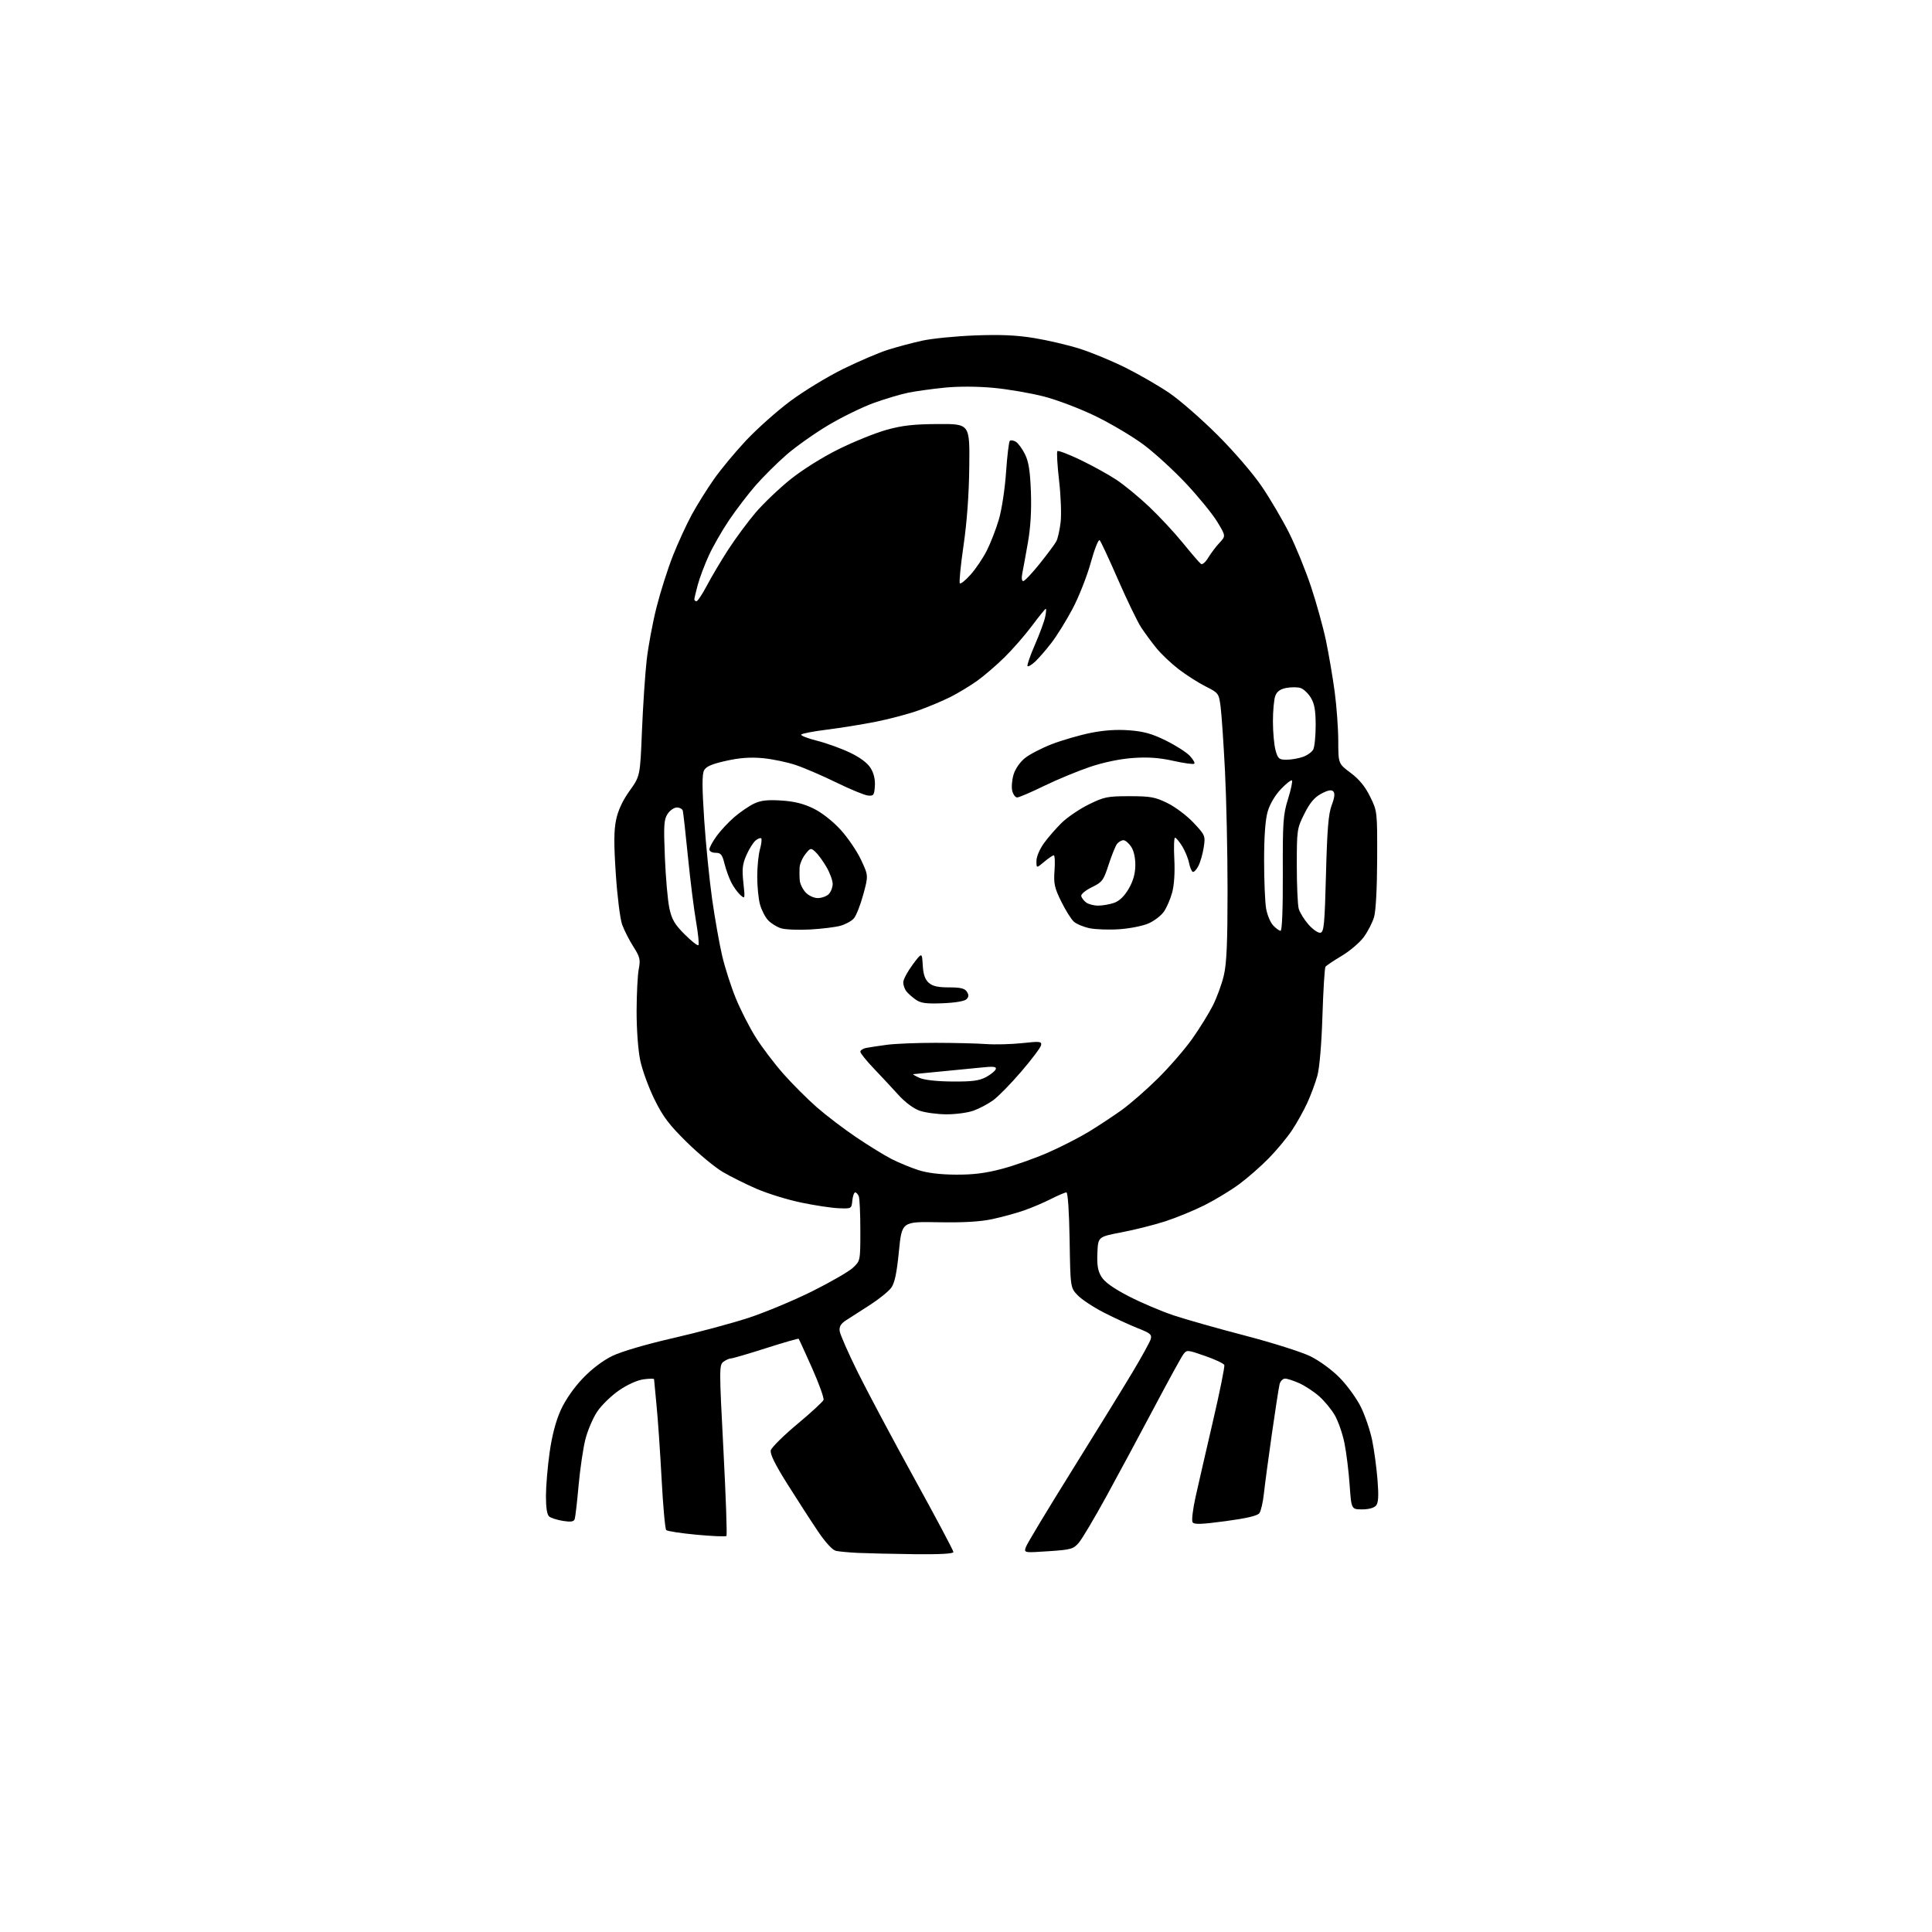 <?xml version="1.0" encoding="UTF-8" standalone="no"?>
<!-- Filename: 9a0480fb6c888fee597100856bad37cf8dc3516cc7e46b9b98d3be38a0c9bf67.svg -->
<!-- Created with https://svgstud.io -->
<svg
  version="1.1"
  xmlns="http://www.w3.org/2000/svg"
  xmlns:xlink="http://www.w3.org/1999/xlink"
  xmlns:svg="http://www.w3.org/2000/svg"
  xmlns:rdf="http://www.w3.org/1999/02/22-rdf-syntax-ns#"
  xmlns:cc="http://creativecommons.org/ns#"
  xmlns:dc="http://purl.org/dc/elements/1.1/"
  viewBox="0 0 768 768"
  width="768"
  height="768"
  role="img"
  aria-labelledby="titleID descID"
>
  <title id="titleID">ai assistant bot mira ai female</title>
  <desc id="descID">AI-generated SVG illustration: ai assistant bot mira ai female, created on https://svgstud.io</desc>

  <rect width="100%" height="100%" fill="white" />


  <path stroke="none" fill="black" fill-rule="evenodd" d="M363.25,617.81C354.59,617.70 344.57,617.47 341.00,617.30C337.43,617.13 333.50,616.76 332.27,616.48C330.92,616.17 328.13,613.13 325.16,608.74C322.47,604.76 317.04,596.35 313.08,590.06C308.12,582.18 306.04,577.97 306.40,576.54C306.69,575.40 311.41,570.72 316.89,566.14C322.37,561.57 327.08,557.23 327.36,556.51C327.64,555.78 325.59,550.09 322.82,543.85C320.04,537.61 317.64,532.36 317.48,532.18C317.33,532.01 311.47,533.69 304.47,535.93C297.47,538.17 291.21,540.00 290.56,540.00C289.91,540.00 288.58,540.59 287.60,541.31C285.88,542.56 285.88,543.98 287.57,576.31C288.54,594.84 289.08,610.26 288.77,610.57C288.45,610.88 283.12,610.66 276.91,610.08C270.70,609.50 265.27,608.67 264.83,608.23C264.39,607.79 263.57,598.67 263.00,587.96C262.43,577.26 261.53,564.06 260.98,558.64C260.44,553.22 260.00,548.55 260.00,548.26C260.00,547.97 258.13,547.99 255.84,548.30C253.34,548.63 249.43,550.39 246.09,552.69C243.01,554.80 239.10,558.60 237.40,561.15C235.69,563.70 233.57,568.68 232.68,572.23C231.79,575.78 230.58,584.04 229.99,590.59C229.41,597.14 228.71,603.12 228.45,603.88C228.09,604.90 226.90,605.08 223.78,604.58C221.48,604.21 219.01,603.43 218.30,602.83C217.45,602.13 217.01,599.27 217.02,594.63C217.03,590.71 217.69,582.91 218.49,577.30C219.44,570.61 220.96,564.83 222.91,560.53C224.74,556.50 228.10,551.65 231.62,547.96C235.21,544.20 239.62,540.85 243.42,539.00C247.04,537.25 256.80,534.38 267.50,531.93C277.40,529.66 290.90,526.04 297.50,523.88C304.10,521.72 315.48,516.97 322.79,513.34C330.10,509.70 337.42,505.48 339.04,503.96C342.00,501.20 342.00,501.20 342.00,489.18C342.00,482.57 341.73,476.45 341.39,475.58C341.06,474.71 340.41,474.00 339.96,474.00C339.50,474.00 338.99,475.46 338.81,477.25C338.50,480.48 338.48,480.50 333.38,480.29C330.56,480.18 323.85,479.17 318.47,478.04C313.08,476.92 305.12,474.46 300.77,472.58C296.42,470.70 290.33,467.66 287.24,465.83C284.15,464.00 277.73,458.68 272.97,454.00C265.98,447.12 263.53,443.88 260.15,437.00C257.85,432.32 255.30,425.35 254.50,421.50C253.65,417.45 253.05,409.23 253.06,402.00C253.08,395.12 253.46,387.58 253.91,385.24C254.64,381.46 254.40,380.44 251.74,376.25C250.09,373.65 248.10,369.72 247.30,367.51C246.51,365.31 245.38,356.30 244.80,347.50C243.99,335.44 244.02,330.11 244.92,325.84C245.70,322.10 247.52,318.20 250.28,314.35C254.46,308.51 254.46,308.51 255.19,290.51C255.60,280.60 256.43,268.01 257.05,262.53C257.66,257.05 259.43,247.54 260.98,241.40C262.53,235.27 265.47,226.03 267.51,220.87C269.55,215.72 272.94,208.35 275.04,204.50C277.15,200.65 281.09,194.34 283.81,190.47C286.52,186.60 292.29,179.66 296.62,175.04C300.96,170.43 308.84,163.41 314.15,159.45C319.45,155.50 328.90,149.74 335.15,146.67C341.39,143.60 349.43,140.16 353.00,139.04C356.57,137.91 362.65,136.29 366.50,135.44C370.35,134.58 379.80,133.64 387.50,133.34C397.75,132.95 404.09,133.23 411.16,134.39C416.47,135.26 424.57,137.16 429.16,138.61C433.75,140.05 441.94,143.44 447.36,146.13C452.78,148.83 460.66,153.38 464.86,156.24C469.06,159.11 477.69,166.64 484.03,172.98C490.69,179.63 498.14,188.31 501.66,193.50C505.01,198.45 509.87,206.73 512.46,211.89C515.05,217.06 518.93,226.58 521.09,233.04C523.25,239.50 525.95,249.22 527.09,254.64C528.22,260.07 529.78,269.23 530.56,275.00C531.33,280.77 531.97,289.57 531.98,294.54C532.00,303.57 532.00,303.57 536.90,307.23C540.31,309.78 542.66,312.65 544.65,316.69C547.49,322.47 547.50,322.58 547.44,341.50C547.41,352.90 546.92,362.11 546.22,364.52C545.57,366.73 543.72,370.33 542.11,372.52C540.50,374.71 536.55,378.06 533.34,379.97C530.13,381.89 527.23,383.83 526.90,384.30C526.56,384.77 526.02,393.55 525.69,403.82C525.33,415.14 524.53,424.53 523.66,427.66C522.87,430.50 521.08,435.33 519.67,438.40C518.27,441.47 515.55,446.35 513.62,449.25C511.70,452.15 507.55,457.16 504.40,460.38C501.26,463.60 495.94,468.26 492.59,470.73C489.24,473.20 483.08,476.94 478.89,479.05C474.71,481.15 467.66,484.05 463.23,485.49C458.79,486.92 450.97,488.90 445.83,489.87C436.50,491.65 436.50,491.65 436.23,498.07C436.02,502.99 436.41,505.23 437.87,507.59C439.16,509.68 442.67,512.18 448.73,515.31C453.66,517.85 461.70,521.27 466.60,522.90C471.49,524.53 484.27,528.15 495.00,530.94C505.73,533.74 517.35,537.42 520.83,539.11C524.52,540.92 529.41,544.49 532.56,547.69C535.53,550.71 539.33,555.96 540.99,559.34C542.65,562.73 544.66,568.65 545.45,572.50C546.24,576.35 547.20,583.43 547.58,588.23C548.09,594.65 547.94,597.37 547.01,598.48C546.25,599.41 544.08,600.00 541.47,600.00C537.19,600.00 537.19,600.00 536.50,590.25C536.13,584.89 535.20,577.41 534.44,573.64C533.68,569.87 531.94,564.87 530.57,562.53C529.20,560.19 526.40,556.80 524.35,555.01C522.31,553.21 518.80,550.91 516.57,549.89C514.33,548.87 511.76,548.03 510.86,548.02C509.96,548.01 508.96,549.01 508.65,550.25C508.34,551.49 506.97,560.38 505.59,570.00C504.21,579.62 502.79,590.30 502.42,593.73C502.05,597.16 501.24,600.66 500.62,601.50C499.86,602.55 495.59,603.55 487.16,604.68C477.48,605.98 474.66,606.07 474.06,605.10C473.64,604.42 474.17,599.96 475.23,595.18C476.29,590.41 479.40,576.88 482.13,565.11C484.87,553.35 486.92,543.22 486.68,542.61C486.44,542.00 482.99,540.38 479.01,539.00C471.81,536.51 471.76,536.51 470.31,538.50C469.51,539.60 464.33,549.05 458.80,559.50C453.26,569.95 444.80,585.70 439.98,594.50C435.16,603.30 430.16,611.73 428.86,613.24C426.68,615.78 425.75,616.04 416.72,616.64C406.94,617.30 406.94,617.30 407.89,614.79C408.41,613.41 416.66,599.73 426.22,584.39C435.78,569.05 446.56,551.55 450.18,545.50C453.80,539.45 457.05,533.54 457.41,532.38C457.97,530.53 457.31,529.96 452.28,527.98C449.10,526.72 443.08,523.95 438.91,521.82C434.74,519.69 430.01,516.58 428.41,514.91C425.50,511.87 425.50,511.87 425.19,492.94C425.00,481.55 424.49,474.00 423.91,474.00C423.37,474.00 420.60,475.18 417.74,476.63C414.88,478.08 410.06,480.13 407.02,481.18C403.99,482.24 398.35,483.78 394.50,484.61C389.65,485.65 383.05,486.04 373.00,485.86C358.50,485.60 358.50,485.60 357.33,497.46C356.47,506.11 355.65,510.02 354.27,511.91C353.23,513.33 349.48,516.37 345.94,518.66C342.40,520.95 338.15,523.68 336.50,524.72C334.30,526.11 333.57,527.27 333.77,529.06C333.92,530.40 337.17,537.80 340.98,545.50C344.80,553.20 354.91,572.19 363.46,587.71C372.01,603.22 379.00,616.39 379.00,616.96C379.00,617.64 373.61,617.93 363.25,617.81zM380.00,466.94C387.02,466.98 391.86,466.36 398.52,464.58C403.49,463.25 411.68,460.34 416.72,458.12C421.77,455.90 428.95,452.23 432.69,449.96C436.43,447.69 442.30,443.82 445.74,441.37C449.17,438.92 455.75,433.18 460.35,428.62C464.95,424.06 471.07,416.99 473.95,412.91C476.83,408.84 480.49,402.92 482.10,399.76C483.71,396.60 485.68,391.20 486.49,387.76C487.61,383.03 487.97,374.76 487.97,354.00C487.97,338.88 487.51,317.50 486.95,306.50C486.39,295.50 485.61,284.03 485.22,281.01C484.51,275.59 484.43,275.47 479.18,272.83C476.26,271.35 471.45,268.28 468.49,265.99C465.53,263.71 461.58,259.97 459.72,257.67C457.85,255.38 455.12,251.67 453.64,249.43C452.17,247.19 448.04,238.65 444.46,230.46C440.89,222.26 437.59,215.19 437.13,214.73C436.67,214.27 435.07,218.30 433.58,223.70C432.09,229.09 428.84,237.32 426.36,242.00C423.88,246.68 420.11,252.76 417.97,255.53C415.84,258.30 412.95,261.64 411.55,262.95C410.15,264.27 408.76,265.10 408.47,264.80C408.17,264.50 409.47,260.71 411.36,256.38C413.25,252.05 415.10,247.04 415.47,245.25C415.85,243.46 415.96,242.00 415.72,242.00C415.47,242.00 413.01,245.04 410.24,248.75C407.47,252.46 402.57,258.09 399.35,261.25C396.13,264.42 391.25,268.62 388.50,270.59C385.75,272.56 381.02,275.43 378.00,276.96C374.98,278.49 369.25,280.92 365.28,282.34C361.31,283.77 353.66,285.81 348.28,286.88C342.90,287.95 334.10,289.37 328.73,290.04C323.36,290.71 318.75,291.59 318.50,292.01C318.24,292.42 321.06,293.52 324.76,294.45C328.47,295.38 334.34,297.50 337.81,299.15C341.92,301.11 344.81,303.27 346.09,305.33C347.37,307.41 347.95,309.88 347.77,312.50C347.53,316.11 347.26,316.47 345.00,316.23C343.62,316.09 338.00,313.77 332.50,311.08C327.00,308.39 319.72,305.25 316.32,304.11C312.92,302.96 307.02,301.74 303.21,301.38C298.29,300.93 294.06,301.23 288.64,302.44C283.00,303.69 280.70,304.68 279.88,306.22C279.06,307.76 279.07,312.93 279.93,325.90C280.58,335.58 282.00,349.80 283.09,357.50C284.19,365.20 285.98,375.30 287.07,379.95C288.16,384.60 290.59,392.17 292.47,396.78C294.35,401.38 297.91,408.38 300.39,412.32C302.86,416.27 307.84,422.83 311.44,426.90C315.04,430.97 321.03,436.96 324.75,440.20C328.46,443.45 335.51,448.81 340.42,452.12C345.32,455.43 351.62,459.30 354.42,460.73C357.21,462.16 361.98,464.13 365.00,465.11C368.62,466.28 373.74,466.91 380.00,466.94zM376.12,442.96C372.48,442.93 367.70,442.28 365.50,441.50C363.14,440.66 359.73,438.12 357.18,435.29C354.80,432.66 350.41,427.95 347.43,424.82C344.44,421.70 342.00,418.67 342.00,418.09C342.00,417.51 343.01,416.83 344.25,416.58C345.49,416.33 349.20,415.77 352.50,415.33C355.80,414.88 364.57,414.53 372.00,414.54C379.43,414.55 388.43,414.77 392.00,415.03C395.57,415.29 402.03,415.12 406.34,414.66C413.44,413.89 414.15,413.97 413.84,415.51C413.65,416.44 410.12,421.13 406.00,425.93C401.88,430.74 396.84,435.88 394.81,437.36C392.77,438.84 389.23,440.71 386.93,441.52C384.63,442.34 379.77,442.98 376.12,442.96zM378.52,429.92C386.44,429.98 389.25,429.62 391.96,428.16C393.85,427.15 395.59,425.73 395.83,425.01C396.18,423.97 394.93,423.84 389.88,424.38C386.37,424.75 379.00,425.47 373.50,425.98C368.00,426.49 363.27,426.95 363.00,427.00C362.73,427.05 363.85,427.71 365.50,428.46C367.36,429.31 372.31,429.87 378.52,429.92zM374.70,398.81C368.12,399.06 366.01,398.78 364.00,397.36C362.62,396.39 360.95,394.90 360.28,394.05C359.61,393.20 359.06,391.60 359.06,390.50C359.05,389.40 360.73,386.25 362.77,383.50C366.50,378.50 366.50,378.50 366.80,383.64C367.01,387.29 367.69,389.32 369.16,390.64C370.68,392.02 372.77,392.50 377.23,392.50C381.84,392.50 383.51,392.91 384.35,394.22C385.18,395.51 385.13,396.27 384.18,397.22C383.41,397.99 379.63,398.62 374.70,398.81zM277.63,375.71C277.96,375.38 277.53,371.14 276.69,366.30C275.84,361.46 274.39,349.85 273.46,340.50C272.53,331.15 271.61,322.94 271.42,322.25C271.22,321.56 270.16,321.00 269.05,321.00C267.95,321.00 266.29,322.15 265.37,323.56C263.92,325.78 263.77,328.07 264.30,340.81C264.63,348.89 265.43,357.98 266.08,361.00C267.03,365.47 268.16,367.41 272.14,371.40C274.83,374.10 277.29,376.04 277.63,375.71zM524.89,370.78C526.29,370.52 526.58,367.50 527.10,347.49C527.57,329.58 528.07,323.52 529.37,320.07C530.54,316.96 530.72,315.32 529.98,314.58C529.24,313.84 527.82,314.12 525.21,315.51C522.49,316.97 520.70,319.11 518.50,323.50C515.58,329.34 515.50,329.89 515.50,344.00C515.50,351.98 515.84,359.73 516.26,361.23C516.68,362.73 518.44,365.57 520.16,367.53C521.88,369.49 524.01,370.95 524.89,370.78zM322.00,369.49C317.32,369.74 312.13,369.53 310.44,369.00C308.76,368.47 306.45,367.02 305.29,365.77C304.14,364.52 302.70,361.70 302.10,359.50C301.50,357.30 301.01,352.35 301.01,348.50C301.01,344.65 301.49,339.77 302.08,337.66C302.67,335.54 302.90,333.57 302.60,333.26C302.30,332.96 301.29,333.34 300.36,334.11C299.43,334.87 297.80,337.47 296.73,339.88C295.14,343.48 294.92,345.43 295.50,350.88C296.20,357.41 296.19,357.48 294.25,355.73C293.17,354.75 291.56,352.50 290.66,350.73C289.76,348.95 288.56,345.59 287.98,343.25C287.09,339.69 286.53,339.00 284.46,339.00C283.06,339.00 282.00,338.42 282.00,337.65C282.00,336.91 283.29,334.52 284.87,332.34C286.45,330.16 289.64,326.75 291.97,324.75C294.30,322.76 297.81,320.37 299.76,319.44C302.45,318.17 305.09,317.87 310.58,318.22C315.73,318.55 319.45,319.47 323.36,321.39C326.67,323.01 330.98,326.38 334.10,329.79C336.98,332.93 340.65,338.32 342.27,341.78C345.21,348.06 345.21,348.06 343.15,355.65C342.01,359.83 340.32,364.09 339.39,365.12C338.46,366.15 336.08,367.45 334.10,368.00C332.12,368.56 326.68,369.23 322.00,369.49zM445.00,369.38C440.88,369.67 435.52,369.48 433.11,368.98C430.70,368.47 427.87,367.29 426.84,366.35C425.80,365.41 423.56,361.81 421.85,358.35C419.17,352.90 418.81,351.26 419.19,346.03C419.43,342.71 419.30,340.00 418.89,340.00C418.49,340.00 416.77,341.17 415.08,342.59C412.00,345.18 412.00,345.18 412.00,342.24C412.00,340.56 413.29,337.52 415.02,335.13C416.69,332.83 419.89,329.17 422.14,326.98C424.39,324.80 429.20,321.55 432.84,319.76C438.90,316.77 440.25,316.50 448.98,316.50C457.35,316.50 459.18,316.83 464.12,319.26C467.22,320.78 471.88,324.30 474.48,327.08C479.09,332.01 479.19,332.25 478.51,336.80C478.12,339.37 477.16,342.73 476.36,344.27C475.57,345.81 474.54,346.84 474.09,346.55C473.63,346.27 472.97,344.62 472.63,342.89C472.28,341.15 471.06,338.22 469.92,336.36C468.77,334.51 467.50,333.00 467.10,333.00C466.69,333.00 466.56,336.83 466.81,341.51C467.08,346.75 466.76,351.85 465.96,354.76C465.26,357.37 463.78,360.79 462.68,362.38C461.58,363.96 458.84,366.07 456.59,367.06C454.34,368.06 449.12,369.10 445.00,369.38zM509.05,370.00C509.64,370.00 509.99,361.31 509.94,347.25C509.87,326.69 510.07,323.84 512.00,317.65C513.18,313.89 513.88,310.55 513.57,310.24C513.26,309.93 511.28,311.48 509.17,313.70C506.84,316.15 504.78,319.64 503.92,322.62C502.99,325.82 502.50,332.48 502.50,342.00C502.50,349.98 502.86,358.57 503.29,361.10C503.72,363.64 504.98,366.67 506.08,367.85C507.18,369.03 508.51,370.00 509.05,370.00zM436.54,360.00C438.28,360.00 441.13,359.50 442.87,358.90C444.96,358.17 446.92,356.28 448.64,353.36C450.41,350.33 451.26,347.40 451.31,344.08C451.35,341.07 450.73,338.23 449.67,336.61C448.72,335.18 447.34,334.00 446.60,334.00C445.85,334.00 444.73,334.62 444.10,335.38C443.47,336.14 441.95,339.85 440.73,343.63C438.66,350.01 438.18,350.66 434.00,352.70C431.52,353.90 429.64,355.48 429.80,356.20C429.97,356.91 430.85,358.06 431.75,358.75C432.65,359.44 434.80,360.00 436.54,360.00zM325.10,357.00C326.62,357.00 328.56,356.29 329.43,355.43C330.29,354.56 331.00,352.73 331.00,351.36C331.00,349.98 329.87,346.93 328.49,344.57C327.11,342.22 325.14,339.53 324.10,338.59C322.32,336.98 322.12,337.03 320.11,339.58C318.95,341.06 317.93,343.45 317.84,344.88C317.76,346.32 317.79,348.62 317.92,350.00C318.04,351.38 319.09,353.51 320.25,354.75C321.44,356.03 323.54,357.00 325.10,357.00zM404.34,317.00C403.62,317.00 402.75,315.83 402.39,314.41C402.03,312.98 402.26,310.07 402.90,307.92C403.60,305.61 405.45,302.93 407.47,301.32C409.33,299.83 414.16,297.34 418.18,295.79C422.21,294.24 429.07,292.25 433.44,291.36C438.78,290.27 443.85,289.93 448.87,290.31C454.67,290.74 457.96,291.67 463.45,294.38C467.35,296.31 471.62,299.03 472.94,300.44C474.26,301.84 475.08,303.26 474.75,303.58C474.43,303.91 470.68,303.40 466.42,302.45C460.80,301.20 456.39,300.89 450.39,301.31C445.24,301.67 438.78,303.01 433.30,304.85C428.46,306.48 420.26,309.88 415.07,312.40C409.89,314.93 405.06,317.00 404.34,317.00zM511.40,302.00C513.21,302.00 516.13,301.50 517.87,300.89C519.62,300.29 521.48,298.97 522.02,297.96C522.56,296.95 523.00,292.61 523.00,288.32C522.99,282.36 522.53,279.75 521.07,277.34C520.01,275.60 518.17,273.87 516.98,273.49C515.80,273.12 513.27,273.10 511.37,273.46C508.92,273.92 507.63,274.84 506.95,276.62C506.43,278.00 506.00,282.59 506.01,286.82C506.01,291.04 506.48,296.19 507.05,298.25C507.99,301.62 508.43,302.00 511.40,302.00zM276.86,239.00C277.33,239.00 279.20,236.19 281.01,232.75C282.82,229.31 286.63,222.90 289.47,218.50C292.32,214.10 297.21,207.49 300.33,203.81C303.46,200.14 309.73,194.16 314.26,190.52C319.08,186.66 327.07,181.66 333.50,178.49C339.55,175.50 348.10,172.06 352.50,170.84C358.70,169.12 363.31,168.61 373.00,168.56C385.50,168.50 385.50,168.50 385.30,185.54C385.18,196.62 384.37,207.59 383.01,216.92C381.86,224.80 381.21,231.53 381.56,231.88C381.91,232.22 383.85,230.65 385.87,228.38C387.89,226.11 390.77,221.83 392.28,218.85C393.78,215.88 395.94,210.31 397.07,206.47C398.21,202.59 399.48,194.28 399.92,187.72C400.37,181.24 401.04,175.63 401.41,175.25C401.79,174.88 402.86,175.04 403.80,175.60C404.73,176.17 406.38,178.40 407.44,180.55C408.91,183.50 409.49,187.21 409.80,195.49C410.07,202.78 409.68,209.54 408.64,215.50C407.78,220.45 406.77,225.96 406.41,227.75C406.02,229.69 406.15,231.00 406.75,231.00C407.30,231.00 410.24,227.89 413.29,224.09C416.34,220.29 419.31,216.29 419.90,215.19C420.48,214.10 421.25,210.70 421.61,207.62C421.98,204.55 421.70,197.06 421.00,190.99C420.30,184.91 420.00,179.67 420.33,179.33C420.67,179.00 424.80,180.57 429.51,182.83C434.22,185.10 440.65,188.65 443.79,190.72C446.93,192.80 452.82,197.65 456.88,201.50C460.95,205.35 467.01,211.88 470.35,216.00C473.69,220.12 476.87,223.81 477.42,224.18C477.96,224.56 479.26,223.43 480.30,221.68C481.35,219.93 483.35,217.28 484.75,215.79C487.29,213.08 487.29,213.08 483.90,207.46C482.03,204.37 476.45,197.52 471.50,192.24C466.55,186.96 458.92,179.98 454.55,176.73C450.18,173.49 441.63,168.41 435.55,165.45C429.42,162.46 420.23,158.97 414.91,157.60C409.63,156.25 400.62,154.70 394.88,154.17C388.49,153.58 380.96,153.55 375.47,154.10C370.54,154.59 364.02,155.50 361.00,156.11C357.98,156.73 351.83,158.56 347.34,160.18C342.86,161.80 334.76,165.75 329.34,168.97C323.93,172.18 316.44,177.48 312.69,180.73C308.94,183.99 303.41,189.49 300.38,192.95C297.36,196.42 292.61,202.64 289.82,206.77C287.03,210.91 283.39,217.26 281.73,220.90C280.07,224.53 278.11,229.75 277.37,232.50C276.63,235.25 276.02,237.84 276.01,238.25C276.01,238.66 276.39,239.00 276.86,239.00z" />

</svg>
